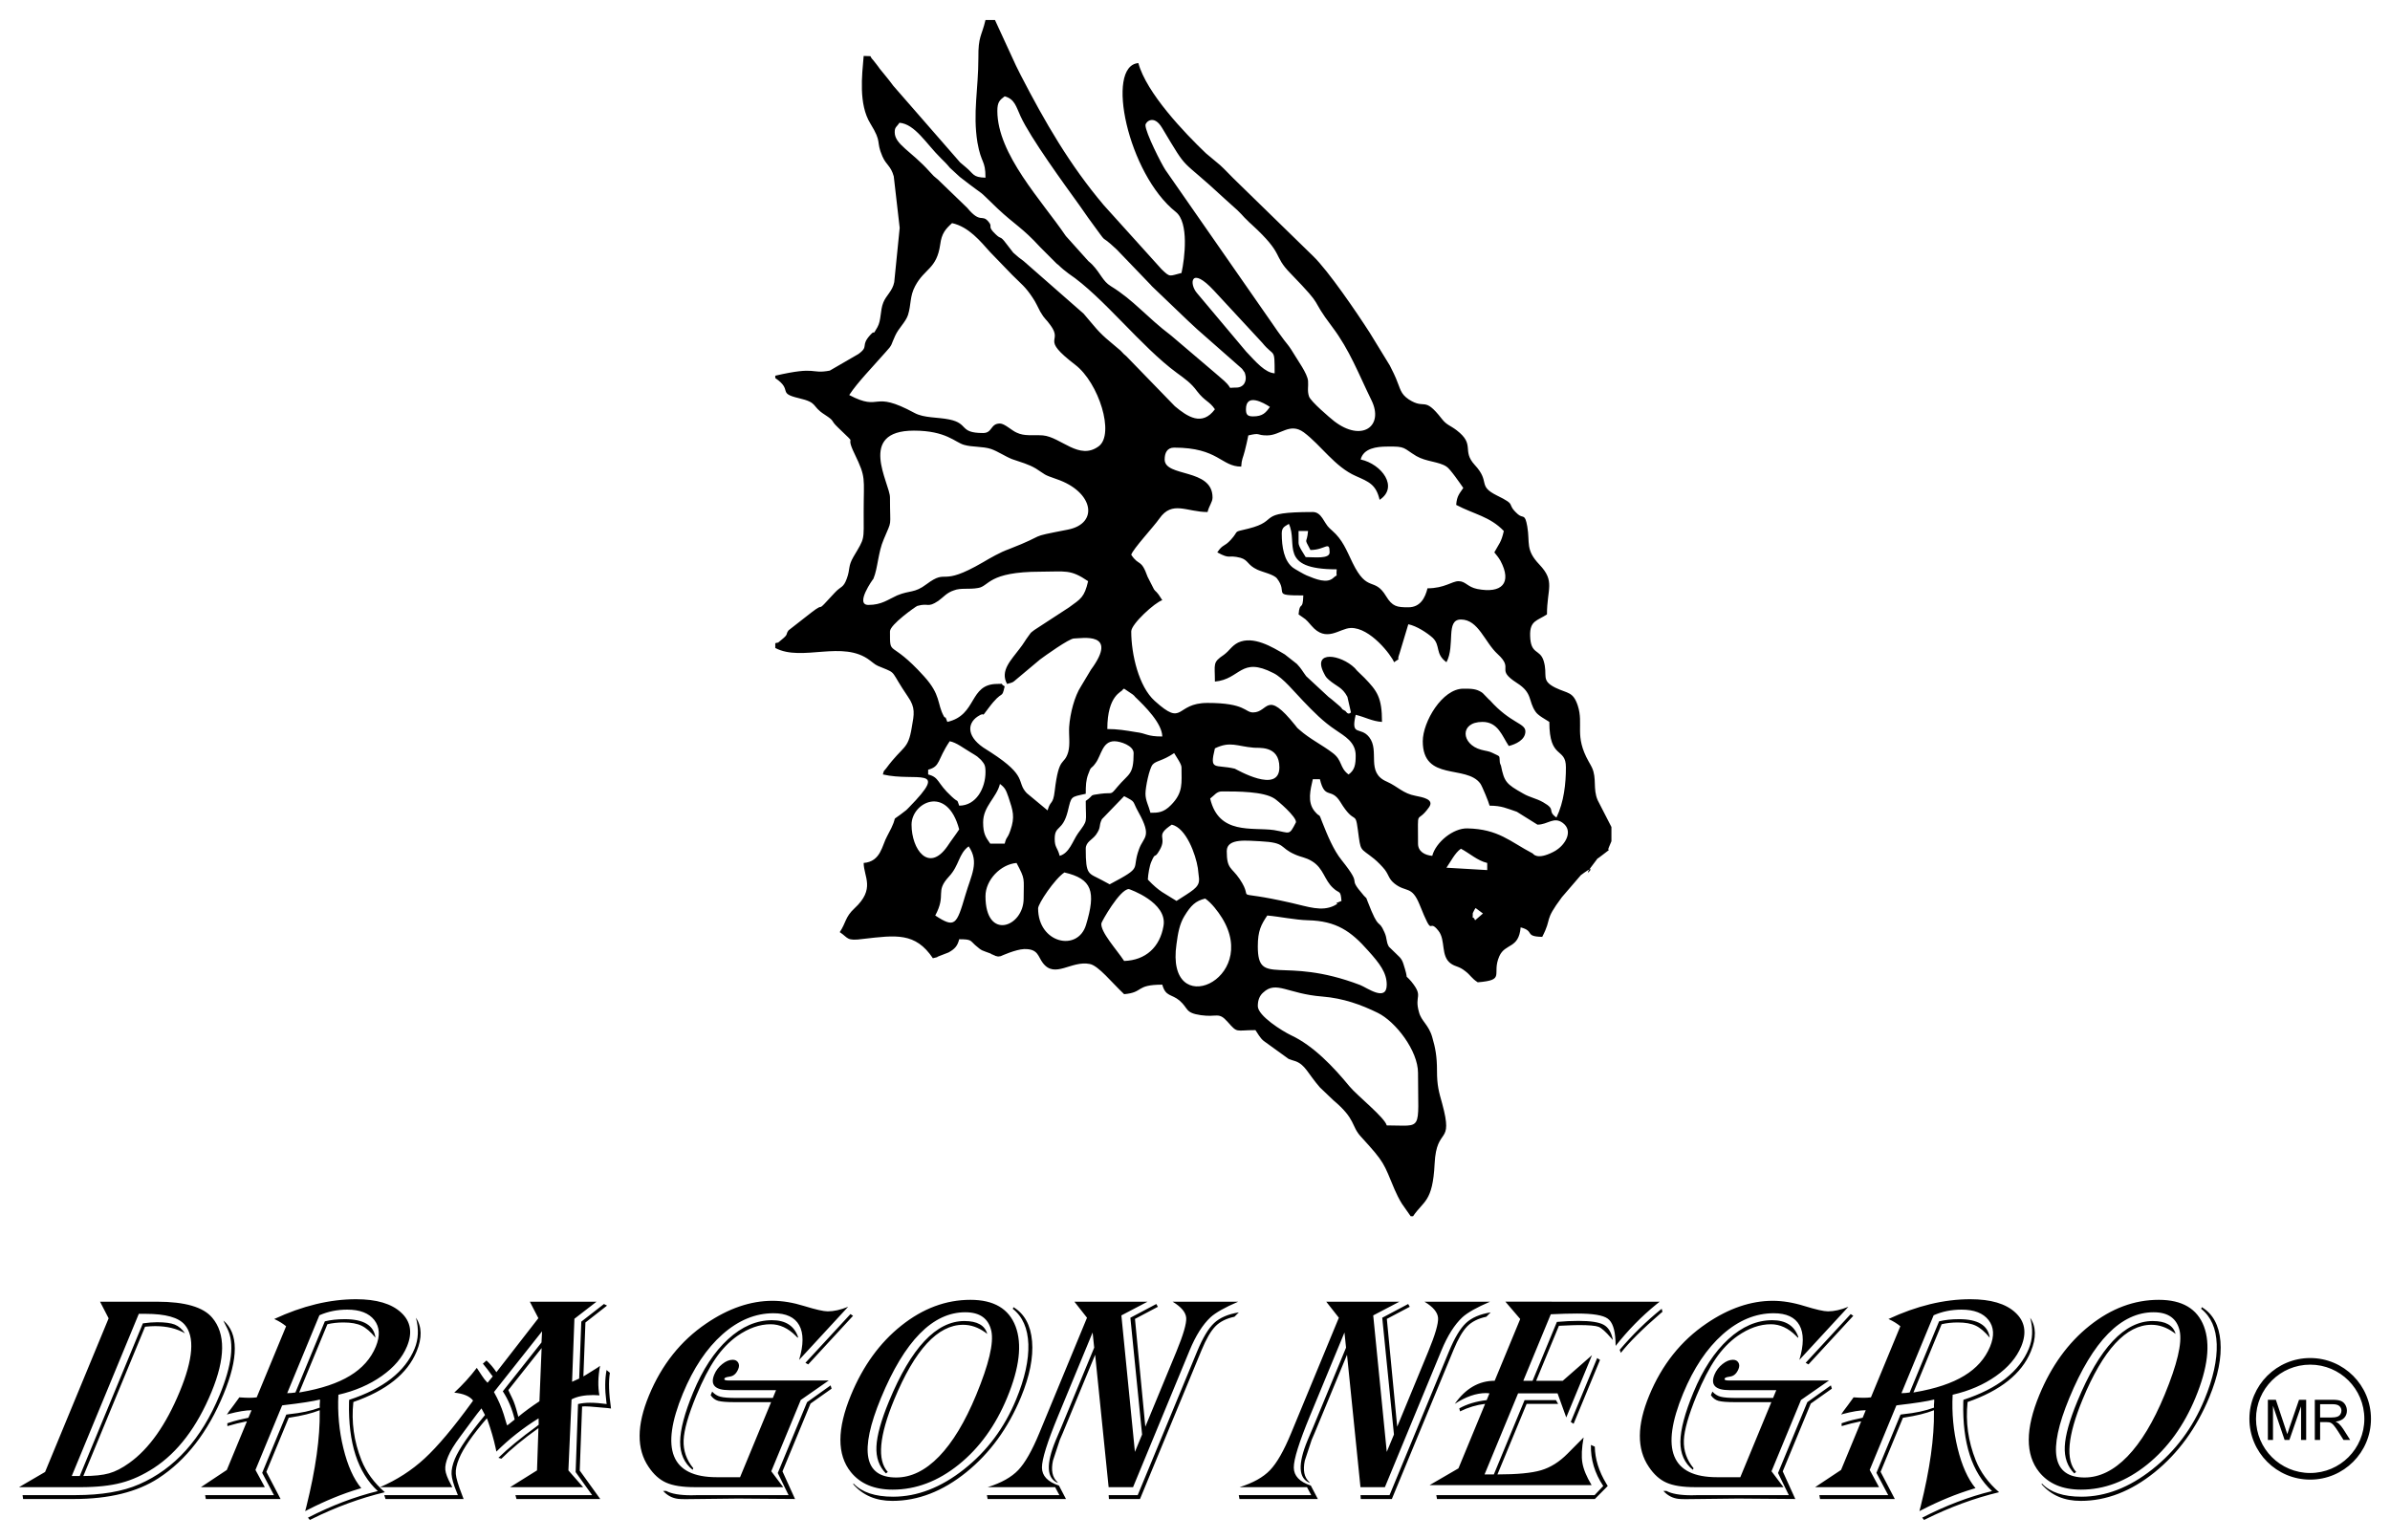 <?xml version="1.0" encoding="UTF-8" standalone="no"?>
<!-- Created with Inkscape (http://www.inkscape.org/) -->

<svg
   width="52.966mm"
   height="34.131mm"
   viewBox="0 0 52.966 34.131"
   version="1.1"
   id="svg1"
   xml:space="preserve"
   inkscape:version="1.4 (86a8ad7, 2024-10-11)"
   sodipodi:docname="logo-dragonnegro.svg"
   xmlns:inkscape="http://www.inkscape.org/namespaces/inkscape"
   xmlns:sodipodi="http://sodipodi.sourceforge.net/DTD/sodipodi-0.dtd"
   xmlns="http://www.w3.org/2000/svg"
   xmlns:svg="http://www.w3.org/2000/svg"><sodipodi:namedview
     id="namedview1"
     pagecolor="#ffffff"
     bordercolor="#000000"
     borderopacity="0.25"
     inkscape:showpageshadow="2"
     inkscape:pageopacity="0.0"
     inkscape:pagecheckerboard="0"
     inkscape:deskcolor="#d1d1d1"
     inkscape:document-units="mm"
     inkscape:zoom="0.72604517"
     inkscape:cx="131.53452"
     inkscape:cy="172.85426"
     inkscape:window-width="1920"
     inkscape:window-height="1017"
     inkscape:window-x="-8"
     inkscape:window-y="-8"
     inkscape:window-maximized="1"
     inkscape:current-layer="layer1" /><defs
     id="defs1"><style
       type="text/css"
       id="style1">
   <![CDATA[
    .fil0 {fill:none}
    <!-- .fil1 {fill:#2A2D37;fill-rule:nonzero} -->
    .fil1 {fill:#000000;fill-rule:nonzero}
   ]]>
  </style></defs><g
     inkscape:label="Capa 1"
     inkscape:groupmode="layer"
     id="layer1"
     transform="translate(-70.419,-102.889)"><g
       style="clip-rule:evenodd;fill-rule:evenodd;image-rendering:optimizeQuality;shape-rendering:geometricPrecision;text-rendering:geometricPrecision"
       id="g1"
       transform="matrix(0.01,0,0,0.01,70.419,102.889)"><g
         id="Capa_x0020_1"
         inkscape:label="Capa 1"
         inkscape:groupmode="layer">
  <rect
   class="fil0"
   x="0.01"
   width="5296.57"
   height="3413.12"
   id="rect1"
   y="0" />
  <path
   class="fil1"
   d="m 5025.94,3191.31 v -88.97 h 17.7 l 21.03,63.01 c 1.95,5.85 3.39,10.23 4.26,13.14 1.01,-3.22 2.6,-7.98 4.74,-14.28 l 21.31,-61.87 h 15.83 v 88.97 h -11.33 v -74.45 l -25.84,74.45 h -10.65 l -25.7,-75.72 v 75.72 z m 104.02,0 v -88.97 h 39.46 c 7.92,0 13.96,0.82 18.07,2.44 4.13,1.57 7.43,4.39 9.9,8.41 2.47,4.07 3.69,8.54 3.69,13.42 0,6.33 -2.05,11.63 -6.15,15.97 -4.06,4.31 -10.36,7.07 -18.9,8.23 3.09,1.5 5.49,2.98 7.12,4.46 3.42,3.13 6.65,7.1 9.75,11.82 l 15.45,24.22 h -14.8 l -11.77,-18.54 c -3.41,-5.3 -6.24,-9.41 -8.51,-12.2 -2.19,-2.86 -4.18,-4.85 -5.94,-5.97 -1.77,-1.15 -3.54,-1.92 -5.39,-2.39 -1.32,-0.25 -3.51,-0.39 -6.52,-0.39 h -13.69 v 39.49 z m 11.77,-49.69 h 25.34 c 5.33,0 9.59,-0.56 12.58,-1.68 3.08,-1.13 5.35,-2.91 6.94,-5.33 1.59,-2.47 2.37,-5.13 2.37,-8 0,-4.2 -1.52,-7.65 -4.58,-10.37 -3.05,-2.69 -7.9,-4.06 -14.49,-4.06 h -28.16 z m -22.01,-131.79 c 37.19,0 70.88,15.09 95.26,39.46 24.36,24.37 39.45,58.1 39.45,95.28 0,37.19 -15.09,70.89 -39.45,95.26 -24.38,24.36 -58.07,39.45 -95.26,39.45 -37.22,0 -70.88,-15.09 -95.25,-39.45 -24.37,-24.37 -39.46,-58.07 -39.46,-95.26 0,-37.18 15.09,-70.91 39.46,-95.28 l 0.45,-0.44 c 24.35,-24.1 57.86,-39.02 94.8,-39.02 z m 84.89,49.82 c -21.73,-21.69 -51.76,-35.17 -84.89,-35.17 -32.99,0 -62.86,13.3 -84.51,34.78 l -0.38,0.39 c -21.69,21.73 -35.17,51.76 -35.17,84.92 0,33.13 13.48,63.17 35.17,84.89 21.71,21.7 51.76,35.17 84.89,35.17 33.13,0 63.16,-13.47 84.89,-35.17 21.69,-21.72 35.15,-51.76 35.15,-84.89 0,-33.16 -13.46,-63.19 -35.15,-84.92 z M 221.73,2884.98 h 126.21 c 61.79,0 102.61,11.8 122.43,35.55 29.78,35.08 29.18,89.97 -1.7,164.68 -32.07,77.51 -74.63,133.62 -127.53,168.15 -24.08,15.65 -48.17,26.71 -72.45,33.04 -24.35,6.46 -54.54,9.63 -90.39,9.63 H 42.15 l 57.77,-33.68 140.82,-340.52 z m 85.89,26.9 -148.6,359.45 h 17.71 l 139.91,-338.35 c 11.79,-1.64 22.21,-2.51 31.4,-2.51 17.52,0 30.67,1.74 39.38,5.25 8.58,3.59 16.2,10.05 22.55,19.34 -18.27,-10.6 -40.23,-15.95 -66.12,-15.95 -5.58,0 -13.02,0.42 -22.35,1.3 l -136.83,330.92 c 23.98,0 42.93,-1.97 56.95,-5.93 14.08,-3.92 28.94,-11.57 44.77,-22.95 43.96,-31.39 81.26,-84.11 111.93,-158.23 29.93,-72.4 33.66,-121.83 11,-148.28 -13.68,-16.08 -42.55,-24.06 -86.61,-24.06 z m -256.41,410.39 -1.23,-8.62 H 167.2 c 57.61,0 104.78,-7.99 141.27,-24.07 78.41,-34.14 137.92,-100.28 178.45,-198.24 27.09,-65.65 32.79,-114.29 17.2,-146.14 l -7.07,-14.08 c -0.29,-0.43 -0.8,-1.97 -1.96,-4.49 33.51,28.43 33.66,82.78 0.49,163.06 -34.85,84.32 -83.01,146.53 -144.34,186.44 -47.15,30.73 -109.62,46.14 -187.63,46.14 z m 556.45,-398.9 c 62.69,-29.2 123.19,-43.87 181.49,-43.87 45.27,0 78.61,9.84 99.76,29.54 21.35,19.56 25.64,44.6 13.1,74.9 -10.26,24.83 -28.91,46.68 -56.07,65.82 -27.16,19.14 -59.1,32.94 -95.99,41.44 -2.07,40.69 1.63,80.18 11.07,118.66 9.39,38.39 22.56,67.92 39.6,88.36 l -5.48,1.64 c -36.37,10.93 -73.98,26.25 -112.71,46.16 l -6.13,3.16 2.72,-10.28 c 20.54,-82.68 30.32,-152.68 29.5,-210.19 v -3.16 c -17.51,6.88 -39.51,12.25 -66,16.28 l -2.66,0.34 -49.57,119.86 31.52,60.24 H 456.15 l -1.56,-8.62 h 152.53 l -26.07,-49.33 53.4,-129.15 7.18,-0.99 c 25.31,-2.49 47.75,-7.31 67.09,-14.43 -0.25,-2.5 -0.34,-4.14 -0.31,-4.81 l 0.67,-9.29 c 0.06,-0.66 0,-1.86 -0.04,-3.83 -14.81,3.83 -41.46,7.99 -80.04,12.45 l -3.78,0.67 -59.11,142.93 20.75,38.16 H 445.25 l 57.41,-38.16 44.53,-107.6 -2.64,0.3 c -13.63,2.76 -26.03,5.8 -37.57,9.31 l -2.98,0.87 -0.24,-6.33 c 10.92,-3.63 19.31,-6.1 25.19,-7.44 l 18.8,-4.16 2.76,-0.65 6.89,-16.62 c -12.56,0 -29.45,2.74 -50.56,8.31 l -4.07,1.31 c 1.68,-2.95 6.64,-9.95 15.1,-20.9 0.75,-0.73 4.15,-5.56 10.4,-14.31 0.48,-0.65 1.22,-1.62 2.09,-2.96 9.36,0.66 16.79,0.98 22.11,0.98 5.72,0 11.23,-0.32 16.38,-0.98 l 65.18,-157.57 c -7.36,-6.02 -15.46,-11.03 -24.15,-15.09 z m 100.19,-8.32 -71.38,172.66 c 6.24,0 12.25,-0.55 18.25,-1.53 l 65.2,-157.7 c 12.99,-3.17 27.79,-4.79 44.31,-4.79 41.55,0 64.21,13.64 67.88,41.01 -10.58,-12.82 -20.78,-21.67 -30.73,-26.46 -9.91,-4.83 -23.26,-7.23 -39.99,-7.23 -12.99,0 -24.91,1.3 -35.84,3.94 l -62.56,151.23 3.8,-0.64 c 45.32,-7.79 81.56,-19.81 108.77,-36.43 27.28,-16.52 46.38,-38.05 57.3,-64.52 9.79,-23.73 8.72,-43.31 -3.21,-58.83 -12.04,-15.43 -31.99,-23.2 -59.97,-23.2 -22.41,0 -42.95,4.16 -61.83,12.49 z m 75.27,192.24 c -4.74,43.97 1.17,87.04 17.98,129.16 10.5,26.22 27.74,49.85 51.81,70.75 -54.28,13 -108.45,32.89 -162.47,59.6 l -3.63,1.95 -4.36,-5.13 c 51.86,-26.69 103.51,-46.36 154.88,-58.94 -44.6,-41.01 -65.83,-106.63 -63.79,-196.74 l 0.29,-5.47 c 75.65,-24.83 123.97,-62.53 144.97,-113.38 8.62,-20.9 9.69,-43.75 2.97,-68.56 13.42,19.65 13.96,44.59 1.37,75.01 -20.27,49.09 -66.99,86.39 -140.02,111.75 z m 538.86,-222.31 -48.99,37.84 -5.17,139.62 15.75,-7.1 4.7,-126.19 50.17,-39.04 6.87,3.51 -47.92,37.5 -4.51,119.41 c 3.41,-1.84 5.3,-3.06 5.93,-3.51 l 14.31,-8.96 c 8.56,-5.12 14.12,-8.75 16.68,-10.92 -4.53,24.37 -5,46.14 -1.37,65.39 -6.05,-0.46 -10.41,-0.67 -13.17,-0.67 -20.31,0 -36.54,3.17 -48.59,9.63 l -7,157.35 32.64,37.19 h -161.74 l 59.54,-37.19 3.17,-93.59 c -33.32,23.73 -60.67,46.26 -82.11,67.69 l -6.63,-1.96 c 21.32,-20.89 49.68,-44.29 85.47,-70.23 l 3.82,-3.16 -0.21,-14.1 c -34.21,21.22 -65.34,45.69 -93.55,73.7 l -1.95,-9.28 c -3.83,-17.73 -9.67,-37.96 -17.58,-60.61 l -1.63,-3.81 c -31.59,36.52 -52.09,66.27 -61.54,89.12 -5.55,13.45 -7.97,24.81 -7.2,34.11 0.72,9.31 5.37,24.83 13.86,46.59 0.71,1.96 1.9,4.93 3.39,8.96 H 854.41 l -2.87,-8.62 h 163.16 l -2.67,-6.79 c -7.04,-17.07 -10.87,-30.3 -11.3,-39.81 -0.46,-9.49 1.97,-20.66 7.3,-33.59 8.99,-21.73 31.32,-54.24 66.81,-97.31 l -7.89,-14.74 c -5.63,6.78 -13.29,16.83 -23.04,30.05 l -24.13,32.69 c -13.02,17.5 -21.88,32.06 -26.64,43.66 -4.93,11.92 -7.01,21.86 -6.24,29.75 0.77,7.96 4.87,18.7 12.22,32.34 0.79,1.33 1.8,3.39 3.28,6.13 H 842.18 c 37.07,-15.86 70.06,-37.08 98.99,-63.76 28.87,-26.67 63.52,-67.89 104.08,-123.66 l 3.15,-4.49 c -7.28,-9.64 -21.26,-15.52 -41.69,-17.61 18.99,-17.61 35.6,-35.87 49.92,-54.91 1.76,2.86 2.95,4.5 3.34,5.15 l 8.9,13.46 c 2.94,4.71 6.75,9.51 11.62,14.42 l 11.51,-14.1 -2.54,-3.16 c -6.71,-9.41 -12.55,-16.97 -17.46,-22.77 l -1.9,-2.27 8.03,-7.02 c 8.18,7.44 15.52,16.07 21.99,25.91 l 93.01,-119.72 -18.9,-36.52 z m -121.68,102.79 -73.65,92.96 c 1.08,2.07 1.52,3.39 1.6,3.79 l 7.1,14.79 c 3.85,7.66 7.89,19.56 12.07,35.86 l 1.21,4.81 c 13.97,-11.59 29.59,-22.95 46.86,-34.33 z m 1.01,-37.18 -106.6,134.62 c 9.31,16.61 16.51,33.14 21.59,49.3 l 6.15,20.56 c 0.17,0.23 0.71,1.52 1.59,4.16 2.68,-1.99 4.24,-3.18 4.66,-3.61 l 6.72,-5.35 c 1,-0.88 2.68,-2.29 5.18,-4.16 -5.39,-23.08 -14.19,-43.96 -26.29,-62.56 l 85.76,-108.25 z m 150.33,91.96 c -3.27,19.26 -2.35,45.6 2.46,79.18 -4.29,-0.67 -6.92,-1.01 -7.57,-1.01 l -24.99,-2.17 c -11.29,-1.1 -19.69,-1.64 -24.93,-1.64 -0.89,0 -3.13,0.12 -6.59,0.34 l -5.23,141.93 45.45,63.09 h -185.6 l -2.42,-8.62 h 170.03 l -36.54,-50.98 5.29,-150.89 c 8.13,-1.87 16.84,-2.85 26.22,-2.85 11.5,0 24.02,0.98 37.21,2.85 l -0.87,-7.13 c -3.28,-25.14 -3.06,-47.89 0.65,-68.22 z m 527.95,-146.29 -108.64,117.75 c 10.05,-33.48 10.15,-59.15 0.21,-76.87 -9.86,-17.71 -28.82,-26.58 -57.05,-26.58 -40.13,0 -77.85,15.65 -113.05,46.79 -35.17,31.19 -64.42,74.92 -87.61,131.01 -51.14,123.69 -26.14,185.6 75.01,185.6 h 51.63 l 68.79,-166.34 h -80.67 c -17.54,0 -29.68,-1 -36.48,-2.83 -6.83,-1.97 -12.44,-6.15 -16.81,-12.6 l 3.33,-7.97 c 5.26,5.78 11.46,9.61 18.4,11.36 6.85,1.88 18.95,2.76 36.35,2.76 h 79.71 l 7.13,-17.31 h -88.98 -14.46 c -31.82,0 -43,-11.57 -33.44,-34.64 3.69,-8.98 9.51,-16.64 17.53,-23.07 8.02,-6.45 15.77,-9.63 23.23,-9.63 5.59,0 9.6,2.07 12.11,6.12 2.49,4.04 2.55,8.85 0.28,14.42 -3.91,9.41 -9.54,14.88 -17.1,16.41 l -8.38,1.56 c -2.77,0.63 -4.52,1.74 -5.17,3.26 -1.11,2.72 1.78,4.16 8.89,4.16 h 10.93 211.39 l -62.06,43.2 -65.34,158.01 26.47,35.2 h -163.73 -32.37 c -27.1,0 -48.19,-3.28 -63.13,-9.96 -14.99,-6.55 -28.05,-18.37 -39.24,-35.18 -26.67,-39.38 -26.38,-91.98 0.94,-158.03 28.17,-68.14 70.48,-121.29 126.9,-159.55 49.27,-33.56 98.31,-50.29 146.98,-50.29 21.76,0 45.22,3.82 70.11,11.57 25.61,7.87 42.99,11.81 52.18,11.81 13.44,0 28.55,-3.37 45.21,-10.14 z m 10.87,19.99 -99.33,107.7 -6.21,-3.49 99.82,-108.05 z m -122.6,48.75 -4.08,-4.14 c -17.13,-17.27 -35.91,-25.91 -55.92,-25.91 -24.38,0 -48.93,8.64 -73.8,25.91 -18.07,12.8 -34.33,29.63 -48.47,50.31 -14.29,20.77 -28.42,48.11 -42.44,81.99 -17.84,43.21 -27.26,76.24 -28.15,98.98 -0.88,22.85 6.32,43.54 21.43,61.91 l -1.42,3.51 c -18.6,-14.78 -27.84,-35.55 -27.71,-62.35 0.28,-26.8 9.79,-63.11 28.79,-109.03 20.93,-50.61 46.72,-89.99 77.39,-118.09 30.63,-28.12 63.11,-42.11 97.45,-42.11 29.86,0 49.14,12.36 57.68,37.18 z m 75.08,112.75 -46.69,33.03 -62.13,150.24 27.81,61.25 -126.77,-0.97 -115.79,1.3 c -7.33,0 -12.84,-0.21 -16.47,-0.65 -12.8,-1.52 -23.98,-7.33 -33.37,-17.61 h 6.76 c 11.86,6.45 30.33,9.64 55.61,9.64 l 16.11,-0.33 h 199.58 l -23.93,-49 64.96,-157.03 52.18,-37.19 z m 344.98,-121.37 -4.14,-3.16 c -15.85,-11.39 -32.21,-17.07 -49.37,-17.07 -56.13,0 -107.05,55.23 -152.68,165.67 -33.41,80.71 -38.17,134.28 -14.26,160.53 l -4.14,3.17 c -15.08,-15.1 -22.18,-35 -21,-59.71 1.13,-24.7 10.44,-58.06 27.85,-100.16 49.04,-118.55 104.68,-177.82 167.02,-177.82 28.43,0 45.38,9.5 50.72,28.55 z m -37.3,-75.56 c 51.8,0 85.24,19.68 100.08,58.94 14.79,39.38 8.63,91.84 -18.62,157.7 -25.69,62.1 -61.47,111.63 -107.4,148.6 -45.98,36.97 -94.77,55.44 -146.48,55.44 -40.78,0 -71.71,-12.99 -92.67,-39.04 -30.88,-38.48 -30.71,-95.46 0.43,-170.8 26.69,-64.52 63.87,-115.82 111.6,-153.77 47.79,-38.06 98.81,-57.07 153.06,-57.07 z m -11.41,27.55 c -72.16,0 -134.5,63.42 -186.93,190.27 -48.51,117.33 -37.2,175.95 33.86,175.95 33.16,0 64.84,-15.53 94.95,-46.58 30.15,-31.16 57.56,-76.55 82.3,-136.35 27.99,-67.71 39.21,-114.94 33.62,-141.62 -6.14,-27.77 -25.31,-41.67 -57.8,-41.67 z m 106.84,-11.26 c 24.47,14.77 38.16,40.03 41.2,75.66 2.98,35.66 -5.24,76.89 -24.6,123.68 -28.39,68.67 -68.84,124.22 -121.24,166.56 -52.38,42.3 -107.03,63.41 -163.91,63.41 -36.32,0 -65.13,-12.25 -86.59,-36.84 l 0.69,-1.64 c 18.43,19.44 47.65,29.22 87.59,29.22 53.56,0 106.01,-20.25 157.02,-60.61 51.15,-40.34 89.59,-91.84 115.59,-154.73 19.31,-46.68 28.33,-87.59 27.21,-122.68 -1.23,-35.01 -12.73,-61.15 -34.51,-78.42 z m 498.07,-12.13 c -29.48,12.57 -50.04,24.16 -61.45,34.56 -17.34,16.28 -32.78,40.67 -46.3,73.36 l -8.58,20.79 -116.76,282.34 h -54.13 l -29.87,-293.51 -71.94,173.98 -6.28,14.45 -15.25,46.15 c -4.59,21.31 -1.42,37.17 9.6,47.35 l 1.54,2.27 c -25.31,-9.82 -27.08,-41.31 -5.08,-94.45 l 12.82,-30.2 72.48,-175.27 -3.51,-33.58 -76.28,184.47 c -24.22,58.61 -36.23,96.89 -35.98,115.05 0.15,18.14 12.67,31.47 37.69,39.78 l 15.56,29.75 h -173.66 l -1.55,-8.62 h 160.56 l -9.37,-17.62 h -149.42 c 29.94,-9.41 52.55,-21.97 67.64,-37.84 15.02,-15.74 30.47,-42.85 46.41,-81.34 l 105.98,-256.32 -27.94,-35.55 h 162.17 l -58.05,30.37 30.01,302.5 15.88,-38.51 -25.96,-258.81 57.45,-30.42 3.57,6.15 -50.81,26.88 22.92,238.93 61.87,-149.6 7.04,-17.05 c 15.3,-37.09 22.52,-61.91 21.72,-74.49 -0.97,-12.44 -10.99,-24.45 -30.2,-35.95 z m 1.32,23.7 -9.68,9.66 c -18.05,3.79 -32.17,10.93 -42.22,21.19 -10.19,10.4 -20.35,27.89 -30.48,52.38 l -136.62,330.36 h -68.88 l -0.6,-8.62 h 64.4 l 131.68,-318.43 c 12.48,-30.22 25.11,-51.21 37.76,-63.01 12.62,-11.79 30.89,-19.69 54.64,-23.53 z m 556.8,-23.7 c -29.47,12.57 -50.01,24.16 -61.39,34.56 -17.35,16.28 -32.8,40.67 -46.34,73.36 l -8.57,20.79 -116.78,282.34 h -54.13 l -29.82,-293.51 -72,173.98 -6.25,14.45 -15.26,46.15 c -4.55,21.31 -1.39,37.17 9.64,47.35 l 1.54,2.27 c -25.35,-9.82 -27.11,-41.31 -5.12,-94.45 l 12.82,-30.2 72.49,-175.27 -3.51,-33.58 -76.26,184.47 c -24.27,58.61 -36.27,96.89 -36.02,115.05 0.17,18.14 12.68,31.47 37.71,39.78 l 15.59,29.75 h -173.69 l -1.57,-8.62 h 160.54 l -9.35,-17.62 h -149.38 c 29.93,-9.41 52.53,-21.97 67.6,-37.84 15.05,-15.74 30.52,-42.85 46.42,-81.34 l 105.98,-256.32 -27.95,-35.55 h 162.19 l -58.08,30.37 30,302.5 15.95,-38.51 -25.97,-258.81 57.44,-30.42 3.56,6.15 -50.81,26.88 22.95,238.93 61.82,-149.6 7.03,-17.05 c 15.35,-37.09 22.54,-61.91 21.75,-74.49 -0.99,-12.44 -11,-24.45 -30.2,-35.95 z m 1.35,23.7 -9.68,9.66 c -18.07,3.79 -32.15,10.93 -42.22,21.19 -10.18,10.4 -20.38,27.89 -30.48,52.38 l -136.62,330.36 h -68.89 l -0.57,-8.62 h 64.38 l 131.67,-318.43 c 12.48,-30.22 25.09,-51.21 37.74,-63.01 12.67,-11.79 30.9,-19.69 54.67,-23.53 z m 374.52,-23.7 -7.66,6.1 c -32.79,26.71 -62.75,57.31 -89.93,91.88 -0.04,-4.91 -0.2,-8.55 -0.32,-10.84 -1.1,-25.69 -6.84,-42.2 -17.22,-49.63 -10.32,-7.55 -32.95,-11.27 -67.82,-11.27 -16,0 -35.48,0.55 -58.35,1.65 l -60.92,147.38 h 20.56 l 53.9,-130.45 c 16.83,-1.52 32.66,-2.29 47.45,-2.29 27.09,0 45.85,2.86 56.23,8.64 10.52,5.79 17.25,17.07 20.43,33.68 -2.1,-2.07 -3.61,-3.73 -4.44,-4.83 -11.67,-13.65 -20.76,-21.74 -27.36,-24.35 -6.7,-2.54 -21.28,-3.83 -43.87,-3.83 -6.91,0 -19.22,0.42 -37.09,1.29 l -6.89,0.32 -50.41,121.82 h 58.95 l 64.82,-56.74 -57.07,138.01 -19.28,-53.37 h -87.46 l -74.33,179.67 h 20.58 l 68.12,-164.69 h 69.52 l 4.88,8.3 h -69.87 l -64.66,156.39 c 43.49,0 75.83,-3.07 96.77,-9.28 20.99,-6.25 40.34,-18.4 58.3,-36.53 l 29.03,-29.22 c 1.18,-1.19 3.47,-3.61 6.86,-6.98 -4.26,23.48 -5.16,42.31 -2.69,56.42 2.38,14.1 9.13,30.52 20.42,49.32 h -359.15 l 64.05,-37.19 59.1,-142.93 c -18.85,2.21 -37.3,7.67 -55.54,16.63 l -1.72,-6.65 c 16.88,-9.43 37.15,-15.54 60.7,-18.28 l 6.19,-14.98 c -3.43,-0.44 -5.97,-0.63 -7.39,-0.63 -21.86,0 -44.96,7.96 -69.48,23.91 23.9,-34.1 53.4,-51.18 88.41,-51.18 l 56.61,-136.88 -32.82,-38.39 z m 6.16,22.41 -3.47,2.84 c -40.51,34.97 -70.05,64.41 -88.75,88.13 l -2.51,-6.77 c 27.93,-33.04 58.9,-63.42 93.03,-90.97 z m -138.37,106.62 -58.54,141.61 -6.28,-4.16 58.55,-141.6 z m 17.13,279.4 -28.56,28.86 h -349.8 l -1.61,-8.62 h 350.84 l 19.17,-20.24 c -19.02,-28.33 -28.07,-58.73 -27.32,-90.98 l 8.59,3.82 c 0.5,27.35 9.01,54.68 25.6,82.14 z m 533.27,-397.15 -108.61,117.75 c 10.03,-33.48 10.13,-59.15 0.2,-76.87 -9.86,-17.71 -28.81,-26.58 -57.06,-26.58 -40.13,0 -77.86,15.65 -113.03,46.79 -35.18,31.19 -64.45,74.92 -87.63,131.01 -51.15,123.69 -26.12,185.6 75.01,185.6 h 51.64 l 68.77,-166.34 h -80.67 c -17.53,0 -29.68,-1 -36.47,-2.83 -6.81,-1.97 -12.45,-6.15 -16.79,-12.6 l 3.31,-7.97 c 5.26,5.78 11.46,9.61 18.4,11.36 6.84,1.88 18.95,2.76 36.35,2.76 h 79.71 l 7.15,-17.31 h -88.98 -14.44 c -31.84,0 -43.04,-11.57 -33.49,-34.64 3.73,-8.98 9.54,-16.64 17.54,-23.07 8.01,-6.45 15.77,-9.63 23.25,-9.63 5.57,0 9.58,2.07 12.08,6.12 2.51,4.04 2.56,8.85 0.29,14.42 -3.9,9.41 -9.55,14.88 -17.1,16.41 l -8.37,1.56 c -2.79,0.63 -4.53,1.74 -5.18,3.26 -1.12,2.72 1.77,4.16 8.88,4.16 h 10.94 211.41 l -62.08,43.2 -65.35,158.01 26.48,35.2 h -163.71 -32.39 c -27.11,0 -48.17,-3.28 -63.11,-9.96 -15.01,-6.55 -28.06,-18.37 -39.26,-35.18 -26.68,-39.38 -26.39,-91.98 0.95,-158.03 28.15,-68.14 70.48,-121.29 126.88,-159.55 49.29,-33.56 98.31,-50.29 146.99,-50.29 21.76,0 45.21,3.82 70.1,11.57 25.62,7.87 43,11.81 52.21,11.81 13.43,0 28.53,-3.37 45.18,-10.14 z m 10.89,19.99 -99.33,107.7 -6.23,-3.49 99.82,-108.05 z m -122.62,48.75 -4.08,-4.14 c -17.13,-17.27 -35.89,-25.91 -55.89,-25.91 -24.41,0 -48.96,8.64 -73.82,25.91 -18.07,12.8 -34.34,29.63 -48.48,50.31 -14.27,20.77 -28.39,48.11 -42.43,81.99 -17.83,43.21 -27.26,76.24 -28.15,98.98 -0.89,22.85 6.34,43.54 21.45,61.91 l -1.44,3.51 c -18.6,-14.78 -27.83,-35.55 -27.71,-62.35 0.27,-26.8 9.81,-63.11 28.8,-109.03 20.92,-50.61 46.73,-89.99 77.36,-118.09 30.64,-28.12 63.15,-42.11 97.46,-42.11 29.87,0 49.14,12.36 57.7,37.18 z m 75.09,112.75 -46.7,33.03 -62.12,150.24 27.83,61.25 -126.78,-0.97 -115.79,1.3 c -7.34,0 -12.85,-0.21 -16.48,-0.65 -12.8,-1.52 -23.98,-7.33 -33.36,-17.61 h 6.74 c 11.87,6.45 30.35,9.64 55.63,9.64 l 16.09,-0.33 h 199.6 l -23.93,-49 64.94,-157.03 52.21,-37.19 z m 125.39,-154.38 c 62.72,-29.2 123.23,-43.87 181.52,-43.87 45.29,0 78.62,9.84 99.78,29.54 21.33,19.56 25.59,44.6 13.09,74.9 -10.3,24.83 -28.95,46.68 -56.11,65.82 -27.11,19.14 -59.07,32.94 -95.95,41.44 -2.07,40.69 1.6,80.18 11.04,118.66 9.43,38.39 22.6,67.92 39.6,88.36 l -5.5,1.64 c -36.31,10.93 -73.93,26.25 -112.66,46.16 l -6.12,3.16 2.69,-10.28 c 20.52,-82.68 30.32,-152.68 29.53,-210.19 v -3.16 c -17.5,6.88 -39.54,12.25 -66.03,16.28 l -2.66,0.34 -49.54,119.86 31.5,60.24 h -165.68 l -1.57,-8.62 h 152.58 l -26.11,-49.33 53.42,-129.15 7.19,-0.99 c 25.32,-2.49 47.75,-7.31 67.09,-14.43 -0.27,-2.5 -0.36,-4.14 -0.29,-4.81 l 0.67,-9.29 c 0.03,-0.66 0,-1.86 -0.1,-3.83 -14.76,3.83 -41.46,7.99 -80.04,12.45 l -3.76,0.67 -59.09,142.93 20.71,38.16 h -141.61 l 57.46,-38.16 44.48,-107.6 -2.64,0.3 c -13.57,2.76 -26,5.8 -37.51,9.31 l -2.99,0.87 -0.22,-6.33 c 10.88,-3.63 19.26,-6.1 25.16,-7.44 l 18.76,-4.16 2.81,-0.65 6.84,-16.62 c -12.54,0 -29.45,2.74 -50.56,8.31 l -4.01,1.31 c 1.65,-2.95 6.62,-9.95 15.07,-20.9 0.77,-0.73 4.18,-5.56 10.4,-14.31 0.5,-0.65 1.24,-1.62 2.07,-2.96 9.41,0.66 16.8,0.98 22.13,0.98 5.69,0 11.2,-0.32 16.4,-0.98 l 65.15,-157.57 c -7.36,-6.02 -15.43,-11.03 -24.17,-15.09 z m 100.23,-8.32 -71.37,172.66 c 6.19,0 12.25,-0.55 18.2,-1.53 l 65.23,-157.7 c 12.99,-3.17 27.8,-4.79 44.3,-4.79 41.53,0 64.21,13.64 67.92,41.01 -10.58,-12.82 -20.79,-21.67 -30.79,-26.46 -9.89,-4.83 -23.22,-7.23 -39.94,-7.23 -13.04,0 -24.94,1.3 -35.89,3.94 l -62.51,151.23 3.77,-0.64 c 45.3,-7.79 81.57,-19.81 108.77,-36.43 27.31,-16.52 46.36,-38.05 57.32,-64.52 9.8,-23.73 8.71,-43.31 -3.25,-58.83 -12,-15.43 -31.94,-23.2 -59.94,-23.2 -22.44,0 -42.97,4.16 -61.82,12.49 z m 75.24,192.24 c -4.73,43.97 1.19,87.04 18.02,129.16 10.46,26.22 27.71,49.85 51.79,70.75 -54.3,13 -108.43,32.89 -162.47,59.6 l -3.66,1.95 -4.31,-5.13 c 51.83,-26.69 103.49,-46.36 154.83,-58.94 -44.6,-41.01 -65.83,-106.63 -63.77,-196.74 l 0.31,-5.47 c 75.65,-24.83 123.93,-62.53 144.94,-113.38 8.66,-20.9 9.71,-43.75 3.01,-68.56 13.41,19.65 13.91,44.59 1.36,75.01 -20.31,49.09 -67.03,86.39 -140.05,111.75 z m 461.01,-150.91 -4.16,-3.16 c -15.84,-11.39 -32.22,-17.07 -49.39,-17.07 -56.09,0 -107.02,55.23 -152.68,165.67 -33.36,80.71 -38.14,134.28 -14.22,160.53 l -4.18,3.17 c -15.04,-15.1 -22.16,-35 -21.01,-59.71 1.16,-24.7 10.47,-58.06 27.91,-100.16 48.98,-118.55 104.63,-177.82 166.96,-177.82 28.46,0 45.41,9.5 50.77,28.55 z m -37.35,-75.56 c 51.86,0 85.29,19.68 100.11,58.94 14.77,39.38 8.61,91.84 -18.64,157.7 -25.65,62.1 -61.47,111.63 -107.35,148.6 -46.04,36.97 -94.79,55.44 -146.53,55.44 -40.81,0 -71.69,-12.99 -92.67,-39.04 -30.85,-38.48 -30.72,-95.46 0.43,-170.8 26.71,-64.52 63.87,-115.82 111.6,-153.77 47.8,-38.06 98.83,-57.07 153.05,-57.07 z m -11.38,27.55 c -72.18,0 -134.48,63.42 -186.93,190.27 -48.53,117.33 -37.22,175.95 33.88,175.95 33.14,0 64.8,-15.53 94.9,-46.58 30.16,-31.16 57.6,-76.55 82.35,-136.35 27.96,-67.71 39.16,-114.94 33.59,-141.62 -6.12,-27.77 -25.32,-41.67 -57.79,-41.67 z m 106.81,-11.26 c 24.5,14.77 38.22,40.03 41.22,75.66 2.96,35.66 -5.22,76.89 -24.56,123.68 -28.43,68.67 -68.89,124.22 -121.25,166.56 -52.43,42.3 -107.07,63.41 -163.93,63.41 -36.3,0 -65.11,-12.25 -86.57,-36.84 l 0.7,-1.64 c 18.4,19.44 47.61,29.22 87.53,29.22 53.62,0 106.01,-20.25 157.07,-60.61 51.14,-40.34 89.58,-91.84 115.59,-154.73 19.29,-46.68 28.31,-87.59 27.21,-122.68 -1.24,-35.01 -12.77,-61.15 -34.5,-78.42 z M 2787.49,2229.74 c 0,-13.54 4.21,-23.32 12.08,-30.07 28.89,-27.04 53.57,3.01 131.31,9.02 46.21,3.76 85.62,18.04 122.37,36.07 39.92,19.54 89.3,84.16 89.3,133.01 0,132.27 12.09,116.49 -69.34,116.49 -4.19,-17.29 -65.65,-66.13 -82.46,-86.42 -35.19,-42.84 -79.83,-90.18 -129.74,-113.47 -18.9,-9.03 -73.52,-42.84 -73.52,-64.63 z M 2670.9,1991.5 c 14.17,9.78 28.36,28.55 37.27,42.85 85.1,137.52 -126.06,230.7 -100.85,57.85 3.17,-24.05 6.83,-44.33 17.35,-61.62 14.69,-24.05 24.67,-33.82 46.23,-39.08 z m 116.59,105.97 c 0,-34.57 7.35,-48.09 21.01,-68.4 26.79,2.26 61.45,9.78 90.34,10.53 62.51,1.51 95.06,24.05 133.4,67.64 25.74,28.55 40.97,48.85 40.97,75.14 0,39.09 -43.59,6.78 -58.82,0.76 -173.33,-66.14 -226.9,6.02 -226.9,-85.67 z m -296.25,32.32 c -16.27,-24.81 -53.03,-64.63 -50.42,-83.43 0.53,-3.75 40.98,-75.9 60.94,-75.9 0.53,0 86.14,29.31 76.69,81.91 -7.89,46.6 -39.4,75.91 -87.21,77.42 z m 772.64,-105.97 c 0,-0.75 5.24,-10.52 6.3,-11.28 l 16.28,12.04 -17.34,15.02 c -6.83,-14.27 -5.24,4.5 -5.24,-15.78 z m -963.29,-10.52 c 0,-10.53 36.77,-65.39 58.3,-79.66 61.47,14.27 70.38,42.08 47.8,116.49 -18.37,60.11 -106.1,40.58 -106.1,-36.83 z m -116.61,-27.06 c 0,-36.07 33.63,-70.64 68.81,-73.63 19.97,37.56 15.76,32.31 15.76,78.89 0,63.13 -84.57,94.69 -84.57,-5.26 z m 359.79,-36.82 c 0.54,-11.28 3.68,-30.81 7.89,-39.83 9.98,-23.29 5.77,-3.76 17.85,-24.8 18.92,-31.56 -12.08,-30.81 27.33,-57.12 32.04,7.52 53.03,66.14 57.76,96.19 0,0.76 2.64,22.55 2.64,23.3 0,0.75 0,3.01 0,3.76 -0.53,16.54 -16.3,24.05 -49.92,45.84 -26.78,-17.29 -37.27,-19.53 -63.55,-47.34 z m -471.12,79.65 c 25.72,-48.09 -1.57,-51.84 30.47,-86.41 23.1,-24.8 20.99,-50.35 43.59,-66.89 24.15,35.32 5.77,63.12 -7.36,108.22 -19.43,66.14 -23.11,73.65 -66.7,45.08 z m 1132.92,-105.96 c 9.47,-13.52 18.91,-33.06 32.04,-42.09 19.95,10.53 36.25,26.31 58.29,31.59 v 15.78 z m -251.06,45.11 c 14.17,13.52 16.28,2.99 18.39,28.54 -25.74,9.77 2.62,0.76 -16.3,10.53 -27.83,13.52 -57.76,2.26 -94.01,-6.01 -144.96,-33.06 -78.26,1.49 -115.55,-53.37 -17.85,-26.3 -28.36,-21.03 -28.36,-61.61 0,-30.08 47.8,-22.54 74.06,-21.81 58.83,3.01 40.98,13.54 77.21,29.32 15.23,6.77 23.1,6.01 37.83,15.03 25.72,15.78 26.78,41.33 46.73,59.38 z m -548.34,-87.2 c 0,-15.02 14.19,-19.52 22.58,-30.8 12.6,-18.05 5.26,-18.05 13.14,-34.58 l 49.35,-51.09 c 27.33,14.28 16.82,9.02 32.04,36.07 30.47,54.87 11.05,53.36 1.07,81.16 -17.87,48.1 11.55,37.58 -65.13,78.17 -5.25,-3.01 -11.03,-6.02 -16.8,-9.03 -30.47,-16.53 -36.25,-9.76 -36.25,-69.9 z m -386.05,-53.35 c 0,-48.84 78.79,-90.18 105.57,10.53 -7.88,12.02 -17.85,24.81 -26.25,37.57 -41.51,59.37 -79.32,6.76 -79.32,-48.1 z m 158.63,-5.25 c 0,-35.33 29.93,-54.87 37.27,-84.93 11.05,8.27 13.15,12.79 18.92,29.31 9.98,30.07 14.71,43.59 4.21,73.64 -7.35,21.06 -7.89,11.28 -12.62,29.32 h -32.04 c -9.97,-14.27 -15.74,-21.8 -15.74,-47.34 z m 693.31,0 c -15.77,30.81 -12.62,23.3 -48.85,17.29 -48.32,-6.77 -122.38,11.26 -141.3,-69.9 9.98,-7.52 14.19,-15.78 26.26,-15.78 35.19,0 91.93,0 116.08,15.78 6.31,3.76 49.38,40.58 47.81,52.61 z m -333.54,-63.14 c 0,-15.02 8.41,-55.61 15.77,-64.63 7.87,-9.01 20.99,-7.51 47.8,-25.54 4.72,8.26 16.28,24.05 16.28,31.57 0,35.31 4.19,55.61 -23.12,83.4 -16.8,17.29 -29.41,17.29 -45.69,17.29 -3.68,-15.03 -11.04,-27.04 -11.04,-42.09 z m -481.63,-53.35 c 27.83,-7.51 19.42,-21.03 47.8,-63.12 15.23,3 29.94,15.03 47.79,25.55 3.67,2.24 8.93,5.26 13.13,8.27 l 8.39,7.52 c 7.37,9.01 9.98,11.25 9.98,27.03 0,35.33 -20.46,74.41 -58.29,74.41 -6.29,-17.28 0,-4.5 -16.8,-20.28 -33.62,-30.83 -26.26,-42.09 -52,-48.85 z m 349.28,53.35 c 0,-18.77 0.52,-30.05 5.25,-42.82 7.36,-21.06 5.78,-9.77 16.81,-25.55 12.59,-17.29 14.7,-48.1 41.49,-48.1 13.12,0 42.55,9.77 42.55,26.3 0,49.59 -10.51,44.34 -36.24,75.15 -16.29,19.54 -8.94,11.28 -37.3,15.02 -27.84,3.76 -12.61,2.26 -32.56,15.78 0,50.36 5.78,40.58 -17.35,72.17 -11.55,16.53 -18.89,43.57 -40.43,49.57 -4.73,-18.77 -11.03,-18.02 -11.03,-37.56 0,-30.81 17.33,-15.79 28.9,-60.87 8.39,-34.57 5.76,-31.57 39.91,-39.09 z m 286.25,-100.68 c 34.13,-16.55 48.86,-4.53 85.61,-1.52 9.46,1.52 57.26,-6.75 57.26,43.6 0,60.11 -95.08,4.5 -98.76,2.99 -44.11,-10.51 -56.72,6.03 -44.11,-45.07 z m -238.45,-42.85 c 0,-75.9 32.56,-81.92 34.13,-87.17 0.53,-1.5 2.1,-1.5 3.14,-2.25 l 18.92,12.78 c 0.53,0.74 2.11,1.49 2.64,2.24 1.04,0.75 2.08,2.26 2.61,3.01 22.06,21.04 59.87,58.62 60.4,87.93 -35.18,0 -33.61,-6.77 -58.83,-9.78 -22.56,-3.74 -40.43,-6.76 -63.01,-6.76 z m -481.65,-216.43 c 0,-15.02 56.74,-54.87 60.4,-56.36 25.74,-7.51 22.06,5.25 46.76,-11.28 11.55,-8.26 18.38,-18.03 34.66,-23.28 15.23,-6.02 33.09,-1.52 53.57,-5.27 24.68,-3.76 21.53,-36.08 138.14,-36.08 55.68,0 65.66,-6 105.57,21.04 -8.41,36.08 -16.28,39.09 -42.02,57.87 l -77.21,50.35 c -10.5,8.27 -5.79,3.76 -13.13,13.52 -6.83,9.03 -11.03,17.29 -19.44,27.82 -18.38,24.8 -44.1,48.85 -27.82,78.15 14.17,-3.75 12.08,-3 20.99,-10.51 l 52,-43.59 c 9.99,-7.52 64.61,-46.6 75.12,-46.6 16.28,0 100.85,-16.53 37.81,69.14 l -22.06,36.82 c -14.18,21.8 -24.15,59.37 -26.26,90.19 -1.04,18.02 2.62,38.32 -2.1,55.61 -9.45,31.56 -20.49,6.01 -29.94,86.42 -3.68,31.56 -9.44,19.54 -15.76,42.84 l -46.21,-38.33 c -24.17,-25.55 4.19,-36.08 -79.32,-90.18 l -9.45,-6.02 c -44.12,-26.29 -44.66,-57.11 -19.95,-73.64 20.48,-13.54 4.19,8.26 23.63,-18.03 33.62,-45.1 28.88,-17.29 36.23,-48.86 -14.17,-7.5 4.22,-5.26 -16.27,-5.26 -63.55,0 -44.13,69.14 -110.82,84.17 -8.41,-22.54 -1.58,-1.51 -7.9,-12.77 -15.23,-27.81 -5.77,-46.6 -44.11,-88.67 -76.16,-84.18 -75.11,-40.58 -75.11,-99.21 z m 990.06,-137.52 c -2.09,21.79 4.22,8.27 -7.35,18.77 -14.17,13.54 -39.38,3.02 -59.34,-5.25 -4.21,-1.5 -27.84,-15.02 -30.47,-17.28 -19.44,-15.03 -24.68,-45.09 -24.68,-75.91 0,-14.28 7.87,-15.78 15.75,-21.03 21.02,43.59 -24.68,100.7 106.09,100.7 z m -84.56,-84.92 h 21.02 c -2.64,30.8 -9.98,12.78 5.26,42.08 33.08,0 42.52,-21.79 42.52,5.25 0,15.03 -33.61,10.53 -53.03,10.53 -4.73,-8.27 -15.77,-23.3 -15.77,-31.56 z M 2808.5,964.95 c 29.41,0 49.89,-29.3 80.88,-6.77 38.35,28.58 68.82,76.67 115.56,96.95 28.89,12.79 44.64,18.79 52.51,52.62 42.55,-27.81 5.25,-78.92 -42.02,-89.43 6.32,-24.81 35.21,-28.57 58.83,-28.57 42.02,-0.75 34.67,3.01 64.61,21.05 22.07,12.77 49.89,12.01 66.7,23.3 7.88,4.49 31,38.32 37.3,47.34 -8.41,12.77 -14.18,17.29 -15.77,37.56 39.93,21.06 74.59,25.56 105.59,57.88 -5.79,25.55 -10.51,27.81 -21.03,47.33 4.73,6.03 8.94,10.53 13.67,18.8 26.26,49.6 2.61,72.89 -51.47,62.37 -22.06,-4.5 -25.74,-17.29 -41.5,-17.29 -14.71,0 -30.99,15.78 -68.81,15.78 -5.25,21.06 -15.75,42.09 -42.54,42.09 -25.2,0 -35.18,-1.51 -49.37,-24.81 -26.26,-43.57 -40.98,-6 -74.06,-73.64 -14.17,-29.3 -22.06,-51.09 -45.17,-71.39 l -5.79,-5.26 c -12.59,-11.28 -17.32,-36.07 -37.27,-36.07 -129.21,0 -70.38,18.79 -142.87,36.83 -36.77,9.02 -18.38,2.25 -38.87,24.8 -15.23,16.53 -17.34,9.02 -29.94,27.79 30.46,16.53 22.05,4.53 51.48,12.04 17.85,5.26 14.69,15.78 37.29,26.3 11.03,5.26 36.77,10.52 43.59,19.54 25.73,33.06 -13.66,37.58 58.3,37.58 -1.04,36.81 -7.88,10.51 -10.51,42.06 16.81,12.04 14.19,8.28 28.36,24.81 33.1,39.07 62,6.03 87.21,5.27 43.06,-1.5 90.33,60.86 96.1,75.89 19.44,-14.28 3.15,3.77 12.08,-19.53 l 19.44,-64.63 c 18.39,3.75 41.5,18.79 54.09,30.06 17.88,17.29 4.74,35.33 30.47,54.1 19.95,-37.56 -2.62,-94.68 32.04,-94.68 38.87,0 52.53,50.35 81.42,76.66 37.81,34.56 -6.32,32.31 42.53,63.88 35.72,22.53 24.7,39.82 41.51,63.87 5.25,8.27 22.58,17.29 30.46,22.54 0,84.93 36.76,54.85 36.76,100.71 0,35.31 -4.21,76.64 -21.01,111.22 -22.06,-15.78 1.06,-16.54 -29.41,-33.83 -15.76,-9.01 -29.42,-10.52 -44.65,-19.52 -37.3,-21.06 -41.49,-25.56 -48.85,-61.64 -0.52,-1.51 -2.62,-5.25 -2.62,-8.26 -1.57,-15.78 2.62,-10.53 -16.8,-20.29 -7.37,-3.76 -13.66,-3.76 -24.69,-6.77 -44.12,-12.02 -48.33,-61.62 3.15,-61.62 34.66,0 43.6,31.57 58.29,53.35 15.24,-3.75 36.77,-13.52 36.77,-32.31 0,-18.78 -32.55,-17.27 -78.78,-69.13 -1.04,-0.75 -2.11,-1.51 -2.62,-2.27 l -13.15,-13.52 c -1.04,-0.75 -2.08,-1.5 -3.14,-2.26 -12.08,-7.5 -22.58,-7.5 -39.91,-7.5 -46.75,0 -89.82,73.64 -89.82,116.48 0,90.18 96.64,51.09 127.64,93.93 4.19,6.01 18.38,40.58 20.47,48.85 26.78,0 37.83,6 60.4,13.54 l 45.7,28.54 c 23.1,0 36.25,-18.78 56.21,-3.76 23.1,17.29 6.3,45.85 -12.08,58.62 -4.22,3.01 -4.22,3.01 -9.98,6.03 -35.72,18.02 -43.6,3.75 -44.66,2.99 -50.42,-26.3 -75.63,-54.1 -144.95,-55.6 -31.51,-0.76 -69.87,30.8 -77.74,60.85 -16.81,-1.48 -31.51,-9.75 -31.51,-27.04 0,-83.42 -4.21,-40.58 24.15,-80.41 13.14,-18.03 -14.7,-22.55 -29.41,-25.55 -28.36,-5.25 -38.86,-20.3 -64.08,-31.56 -47.27,-20.29 -14.7,-67.64 -38.86,-98.45 -19.44,-24.8 -41.5,0 -29.94,-49.6 21.53,5.25 36.23,14.27 58.29,15.78 0,-54.1 -10.49,-68.39 -38.86,-97.69 l -16.28,-15.78 c -1.05,-1.51 -4.2,-4.51 -5.25,-6.02 -30.99,-30.07 -94.03,-39.82 -68.81,10.52 4.73,9.02 4.21,9.02 11.55,15.77 17.33,15.05 29.42,15.8 40.98,37.59 l 7.87,34.58 c -6.83,6.76 -11.03,-2.26 -12.08,-3.02 -13.14,-7.51 -3.16,-1.51 -11.55,-9.77 -11.03,-9.02 -15.24,-13.52 -26.26,-21.79 l -49.38,-45.83 c -8.92,-12.03 -9.98,-15.81 -20.48,-27.06 l -26.78,-21.06 c -27.84,-16.53 -69.86,-42.06 -103.48,-26.29 -14.7,7.52 -18.38,17.29 -31.51,27.05 -25.74,17.28 -19.96,19.55 -19.96,59.38 57.25,-5.26 56.73,-56.37 129.74,-18.8 21.54,10.53 47.26,42.84 65.64,61.63 23.12,24.05 44.13,45.84 72.49,64.64 19.44,13.52 44.12,26.3 44.12,56.35 0,20.28 -2.1,32.32 -15.77,42.09 -20.46,-15.03 -13.12,-31.56 -35.7,-48.1 -22.6,-17.28 -50.42,-30.82 -72.49,-50.34 -6.3,-5.28 -4.71,-3.78 -9.97,-10.53 -65.12,-81.16 -58.82,-28.55 -93.5,-28.55 -18.39,0 -16.28,-21.06 -100.85,-21.06 -72.99,0 -51.46,54.86 -117.12,-4.5 -35.19,-31.56 -52,-102.97 -52,-154.06 0,-16.53 53.06,-64.63 68.8,-69.14 -3.14,-4.5 -4.19,-6.76 -8.4,-12.77 -8.4,-10.53 -4.2,-3.76 -9.98,-11.28 l -14.17,-27.8 c -14.71,-41.33 -18.91,-22.55 -36.25,-48.84 3.68,-12.78 49.38,-61.64 62.5,-80.41 28.37,-40.58 60.41,-14.29 106.62,-14.29 3.68,-15.04 11.04,-21.79 11.04,-32.32 0,-65.38 -106.1,-44.33 -106.1,-84.15 0,-14.29 5.26,-26.31 21.02,-26.31 98.21,0 103.99,42.09 148.63,42.09 1.04,-17.29 3.68,-18.04 7.87,-34.57 3.68,-13.52 5.25,-22.55 7.89,-34.58 28.88,-6.77 16.28,0 42.02,0 z m -629.75,281.07 c -98.23,57.11 -76.16,12.02 -125.54,48.85 -26.79,20.28 -36.23,12.76 -65.13,24.8 -19.96,9 -34.14,21.04 -63.55,21.04 -31,0 10.52,-57.87 11.02,-57.87 5.26,-12.77 7.37,-25.55 10.51,-42.1 3.15,-15.77 5.79,-30.05 12.62,-45.83 18.89,-45.83 13.64,-21.04 13.64,-92.44 0,-30.8 -74.06,-148.05 53.05,-148.05 71.96,0 91.39,26.31 111.36,31.59 17.85,5.25 40.43,2.99 59.34,8.99 15.24,5.28 31.51,16.53 46.74,22.56 19.44,6.76 36.77,11.27 53.07,21.03 22.56,14.29 15.22,12.79 45.69,23.3 81.93,27.81 94.53,98.46 24.69,111.98 -96.13,18.79 -38.34,7.52 -131.32,43.59 -17.33,6 -40.98,19.54 -56.19,28.56 z m 582.48,-338.93 c 0,-36.82 39.38,-14.28 53.04,-5.27 -8.91,12.77 -15.75,21.04 -37.29,21.04 -12.07,0 -15.75,-3.74 -15.75,-15.77 z m -879.25,-31.57 c 10.51,-15.78 22.06,-29.3 35.19,-44.33 l 45.17,-50.36 c 16.8,-18.03 11.55,-15.77 21.55,-36.82 7.87,-17.28 23.11,-30.06 28.36,-45.84 7.34,-23.3 3.66,-41.34 15.74,-63.88 21.03,-39.83 47.81,-37.56 55.68,-92.44 3.15,-24.79 12.08,-34.55 26.25,-47.34 37.31,8.27 63.05,40.58 84.04,63.88 l 49.39,51.11 c 19.42,19.54 28.88,25.54 45.16,50.34 6.83,9.78 11.56,21.04 16.81,30.82 10.51,18.04 12.62,15.78 22.6,30.05 29.4,39.83 -25.22,26.31 55.14,87.92 51.99,39.85 87.71,153.33 51.99,180.37 -43.59,32.31 -83.5,-20.29 -123.95,-24.05 -23.63,-1.51 -40.44,2.26 -57.78,-6 -11.02,-4.53 -26.79,-20.31 -37.3,-20.31 -21.53,0 -16.27,21.06 -37.27,21.06 -54.1,0 -31,-21.06 -75.13,-30.06 -25.72,-5.27 -55.67,-3.01 -76.67,-14.29 -97.17,-52.6 -71.95,-1.51 -144.97,-39.83 z m 915.49,-115.73 c 26.78,33.06 27.31,9.01 27.31,67.64 -21.01,-1.51 -40.45,-24.05 -63.04,-48.1 L 2652.49,649.32 c -17.85,-21.03 -13.64,-60.86 37.83,-5.25 z m -653.92,-299.1 -64.6,-62.37 c -9.98,-8.27 -9.44,-7.51 -18.92,-18.04 -40.95,-45.83 -77.2,-60.11 -77.2,-87.17 0,-12.03 4.21,-11.28 10.5,-21.05 34.66,3.02 59.36,46.61 91.39,78.16 8.4,8.28 13.14,12.77 20.49,21.8 l 22.06,20.29 c 68.8,53.35 29.42,18.03 83.5,69.89 38.36,36.07 54.64,42.09 94.55,85.68 l 36.77,36.82 c 1.05,0.75 2.1,1.5 3.14,2.25 8.41,8.26 14.19,12.77 23.13,19.53 76.15,51.11 160.71,162.32 240.03,220.2 17.31,12.78 30.97,21.8 44.64,40.58 17.33,22.53 27.31,21.8 39.39,39.83 -28.36,38.34 -60.93,16.53 -88.76,-6.77 L 2496.5,789.86 c -0.51,-0.75 -1.58,-1.51 -2.62,-2.26 -0.53,-0.75 -1.57,-1.5 -2.64,-2.26 -2.61,-3 -3.66,-3.75 -7.87,-8.27 l -23.1,-19.52 c -27.32,-22.56 -34.15,-33.83 -58.83,-62.39 L 2268.55,578.68 c -8.4,-6.02 -14.19,-10.52 -23.1,-18.79 l -16.28,-21.04 c -13.65,-18.03 -9.46,-6.77 -22.59,-19.54 -19.96,-18.8 -5.79,-15.78 -15.23,-27.06 -15.24,-19.53 -17.35,5.27 -47.8,-31.56 z m 673.36,252.5 -234.26,-336.66 c -8.94,-13.54 -44.13,-82.66 -44.13,-99.2 0,-6.76 18.39,-24.8 36.76,6.01 62,103.7 34.68,60.13 138.67,157.07 l 14.18,12.77 c 6.31,6 13.15,11.28 19.45,18.03 6.29,6.02 7.87,9.03 15.22,15.78 5.77,6.02 5.25,5.26 11.02,10.53 74.59,68.38 45.18,66.87 86.68,108.96 79.3,81.91 38.34,47.34 92.44,118.75 38.34,51.09 57.26,102.2 86.66,162.32 27.83,57.11 -21.53,93.18 -83,45.84 -9.44,-7.52 -52,-43.6 -55.66,-54.85 -4.21,-12.79 -1.05,-21.79 -2.1,-34.58 -2.11,-17.28 -21.53,-42.84 -37.29,-69.13 -5.26,-8.27 -9.98,-13.54 -15.77,-21.05 -10.49,-14.28 -17.86,-24.05 -28.87,-40.59 z m -221.14,30.82 c -55.67,-42.08 -82.46,-78.15 -133.93,-109.72 -18.38,-11.27 -22.06,-27.81 -41.48,-48.09 -5.26,-5.28 -5.26,-4.52 -8.41,-7.52 l -49.91,-55.6 C 2309,444.91 2210.26,341.96 2210.26,245.77 c 0,-19.55 5.26,-24.04 16.27,-32.31 22.07,6.01 25.22,22.54 35.2,44.32 22.06,48.1 96.65,150.32 130.77,197.66 0.54,0.75 1.58,2.25 2.11,3.01 0.53,0.73 1.58,2.24 2.1,3 l 15.24,21.78 c 53.04,72.17 16.8,26.31 63.02,69.9 l 75.1,78.15 c 0.54,0.75 1.59,1.51 2.64,3.01 l 80.88,77.4 c 6.3,6.03 11.03,10.53 19.44,18.04 l 98.22,86.43 c 1.04,0.74 2.09,2.25 2.62,3 l 4.72,6.76 c 0,1.51 1.07,3.01 1.07,3.77 4.18,14.27 -2.64,29.3 -19.97,29.3 -23.63,0 -4.73,5.26 -26.78,-15.03 -7.36,-6.77 -12.61,-10.53 -19.97,-17.28 z m -877.65,88.67 v 5.28 c 39.91,27.04 3.68,33.06 51.46,44.32 45.17,10.53 27.32,17.29 58.3,36.84 24.17,15.78 10.51,10.52 29.42,28.55 48.85,47.33 12.08,8.26 36.77,58.61 25.74,53.37 19.95,51.11 19.95,128.51 0,65.37 3.15,55.61 -22.58,99.2 -12.6,21.79 -6.82,26.31 -14.71,48.1 -7.88,21.78 -13.13,16.53 -26.79,31.56 -48.85,53.36 -15.74,15.77 -51.46,43.59 l -50.96,39.82 c -7.34,9.78 1.06,7.52 -15.74,21.04 -27.85,22.56 5.23,0.76 -13.66,7.51 v 10.53 c 59.34,31.56 150.21,-18.77 210.09,27.81 12.07,9.03 11.02,9.78 26.79,15.78 33.08,13.52 17.32,6.01 57.25,64.63 16.81,24.05 13.64,38.33 8.4,67.64 -8.4,51.09 -18.38,39.08 -56.74,90.92 -6.3,8.26 -4.19,2.26 -7.34,13.54 73.53,17.28 150.21,-21.06 57.25,73.64 l -5.25,5.26 c -44.66,35.32 -9.98,-1.5 -42.55,57.87 -11.55,20.29 -13.66,56.36 -52,59.38 0,30.8 26.79,57.11 -20.49,100.69 -20.99,19.54 -18.38,31.55 -32.55,52.61 19.43,12.77 14.17,20.28 51.99,15.03 72.49,-8.28 115.56,-15.03 154.43,42.83 21.53,-5.26 0.51,0 15.23,-5.26 l 19.42,-7.52 c 13.66,-7.51 19.96,-14.28 23.64,-29.3 27.85,0 24.16,2.99 35.19,12.77 16.28,14.27 14.71,11.28 34.15,18.79 1.57,0.75 2.62,1.51 3.68,2.26 1.57,0 2.62,0.74 3.66,1.49 1.06,0 2.64,0.75 3.17,1.51 1.57,0 4.72,1.5 6.3,1.5 l 5.77,-0.75 c 1.57,-0.75 33.09,-15.03 51.99,-15.78 31.53,-0.75 30.47,16.53 41.5,30.8 26.79,35.34 63.03,-6 104,2.26 19.43,3.76 48.85,41.34 76.14,66.89 44.13,-3.76 24.17,-21.05 84.57,-21.05 7.36,27.06 20.49,20.3 38.34,35.32 20.49,18.05 11.55,27.06 47.27,32.32 36.25,5.25 38.88,-8.27 59.37,15.03 22.57,25.56 16.81,18.04 61.44,18.04 5.26,7.52 9.98,17.28 18.38,24.05 l 55.15,39.82 c 3.16,1.51 11.57,3.77 15.76,5.26 21.53,8.27 26.78,27.05 53.57,57.87 l 29.94,28.56 c 50.96,42.84 38.36,56.36 61.47,81.17 53.03,57.86 49.35,57.86 74.06,116.46 3.14,7.54 10.48,22.56 16.26,31.59 6.84,9.74 13.14,18.77 19.44,27.79 h 5.25 c 23.13,-34.58 43.59,-30.81 47.8,-116.49 4.19,-84.91 42.55,-38.32 16.81,-133.01 -7.36,-26.3 -11.55,-39.83 -11.55,-72.89 0,-32.32 -3.68,-51.11 -10.51,-74.4 -7.87,-27.82 -24.17,-35.32 -29.4,-55.61 -11.05,-38.32 11.01,-33.06 -16.81,-67.64 -17.34,-20.28 -5.79,0.75 -14.19,-27.8 -5.79,-19.54 -6.3,-21.81 -19.43,-33.82 l -16.29,-15.78 c -6.84,-12.03 -3.16,-17.28 -9.98,-32.31 -14.17,-32.31 -10.51,1.49 -37.3,-68.39 -4.72,-12.02 -0.51,-3.75 -8.4,-12.77 -40.96,-47.37 2.11,-14.29 -48.85,-78.17 -18.38,-22.55 -32.02,-56.36 -43.07,-84.16 -8.92,-24.05 -3.14,-7.51 -17.33,-24.8 -16.28,-20.3 -8.91,-47.34 -3.66,-70.65 h 15.74 c 11.05,46.6 24.7,17.29 45.18,50.35 32.56,53.36 33.09,17.29 38.86,61.64 6.83,51.09 3.68,38.32 36.25,64.63 7.34,6 18.39,17.28 23.64,24.05 9.45,12.76 8.4,20.27 21.54,30.8 25.72,20.28 37.8,3.75 55.14,45.83 32.57,81.16 17.85,27.81 42.01,58.63 16.82,21.03 4.2,56.36 27.83,72.89 11.05,7.52 17.35,5.25 31.54,16.53 12.06,9.02 13.64,15.79 27.83,24.8 63.01,-5.25 29.93,-17.28 47.8,-57.86 13.12,-29.3 43.06,-15.78 47.25,-63.88 32.04,8.27 7.37,20.29 47.81,21.04 23.1,-44.34 2.1,-32.32 43.59,-87.93 l 42.02,-48.84 c 53.04,-39.83 -14.7,29.32 34.66,-33.82 18.38,-23.3 -21.54,16.53 14.72,-12.02 23.63,-18.79 5.76,-1.5 13.64,-18.04 l 4.74,-11.28 v -31.55 l -30.47,-59.37 c -11.03,-25.55 -1.57,-48.09 -12.6,-72.14 0,0 -5.26,-10.52 -7.35,-13.53 -32.58,-57.88 -10.52,-81.92 -24.17,-124 -10.51,-31.57 -22.06,-26.29 -49.89,-39.83 -33.1,-16.54 -15.76,-27.04 -25.74,-59.36 -8.41,-27.06 -28.9,-12.79 -29.94,-55.61 -1.05,-33.82 15.77,-33.06 37.29,-47.37 0,-57.11 18.9,-72.89 -16.8,-110.46 -31.53,-33.06 -20.49,-48.09 -26.79,-84.17 -5.25,-30.05 -8.94,-17.28 -20.49,-27.04 -28.88,-25.56 0.54,-18.79 -47.27,-42.09 -43.59,-21.79 -13.13,-29.31 -48.85,-67.64 -29.4,-32.32 2.11,-44.32 -39.91,-76.64 -14.71,-11.28 -22.06,-11.28 -33.08,-25.56 -40.44,-51.86 -35.73,-18.79 -73.02,-42.84 -18.91,-12.77 -18.38,-23.29 -28.36,-46.58 0,0 -4.21,-9.02 -4.73,-10.53 -3.14,-6.76 -5.25,-10.53 -8.93,-18.05 L 3035.92,738 c -28.9,-45.08 -92.44,-138.28 -126.06,-170.6 L 2733.39,395.31 c -11.56,-11.26 -17.85,-18.78 -29.42,-29.31 l -31.5,-26.3 c -47.27,-45.08 -131.84,-133.75 -149.69,-199.89 -74.07,6.01 -23.13,245.74 82.97,329.9 29.43,23.3 19.95,102.22 12.62,135.28 -27.32,6.77 -24.69,10.51 -44.13,-8.26 L 2446.08,454.68 c -75.64,-89.43 -130.25,-184.11 -183.83,-287.82 -4.21,-8.28 -5.78,-11.27 -10.5,-21.04 L 2205.01,44.37 h -21.03 c -8.39,36.06 -16.27,35.31 -15.74,84.16 0,69.15 -12.61,121.74 -2.11,187.13 8.41,48.09 17.85,38.32 17.85,78.14 -28.87,-0.74 -25.2,-8.25 -44.63,-24.04 -6.83,-6.01 -4.21,-3.76 -11.56,-9.76 L 1979.68,190.16 c -11.02,-15.04 -18.39,-23.3 -30.47,-38.34 -0.53,-1.51 -13.66,-18.02 -13.66,-18.02 -12.59,-12.79 2.64,-8.26 -21.53,-9.78 -3.68,42.84 -11.55,106.72 14.71,149.55 27.31,44.34 11.55,37.58 26.78,72.89 8.94,20.3 18.38,20.3 25.21,44.35 l 13.14,114.23 -12.08,120.24 c -3.68,19.54 -17.87,29.3 -24.17,45.08 -7.34,18.03 -4.19,39.09 -13.12,54.87 -12.62,22.54 -3.68,3.74 -15.24,16.53 -23.63,25.55 -2.1,24.8 -26.78,42.83 l -63.56,36.83 c -43.59,8.27 -26.77,-10.52 -120.79,11.26 z"
   id="path1" />
 </g></g></g></svg>
